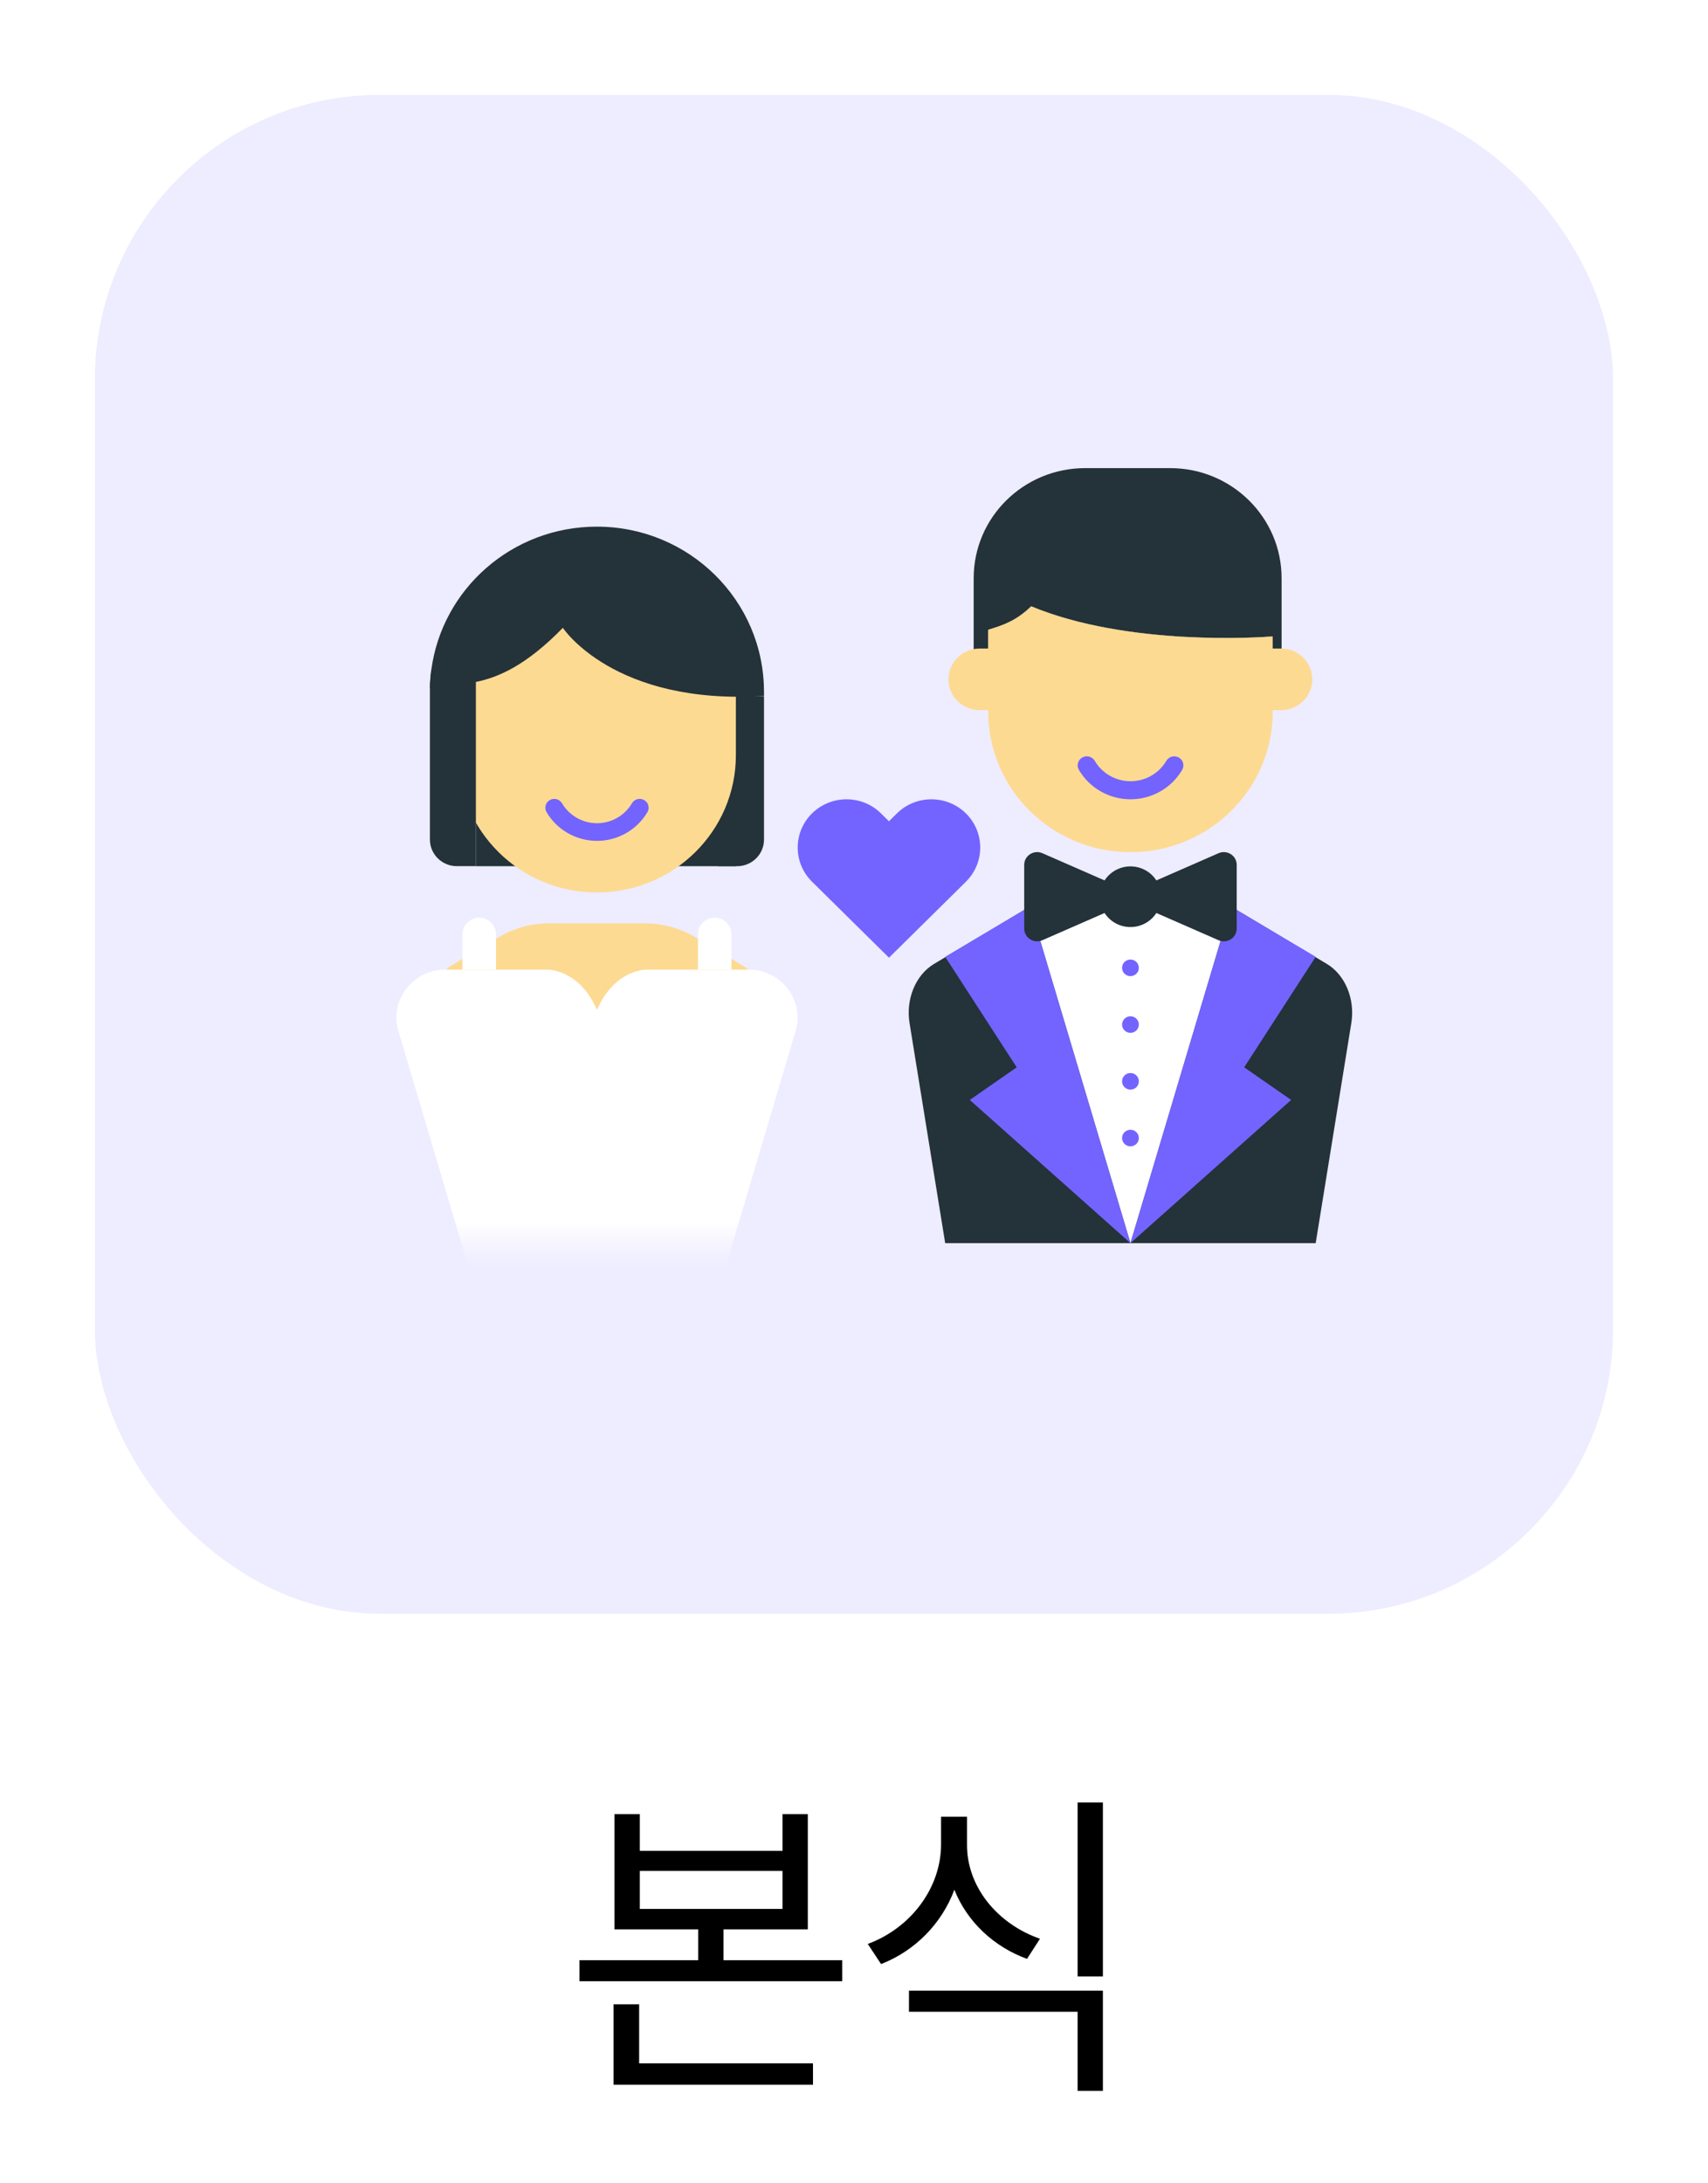 <svg width="72" height="92" viewBox="0 0 72 92" fill="none" xmlns="http://www.w3.org/2000/svg">
<g filter="url(#filter0_d_2_3157)">
<rect x="4" width="64" height="64" rx="12" fill="#EEECFF"/>
<g clip-path="url(#clip0_2_3157)">
<path d="M53.651 22.82V25.003H41.658V22.667C41.658 22.623 41.658 22.579 41.663 22.536C42.268 22.351 42.821 22.176 43.471 21.55C47.542 23.241 53.118 22.86 53.613 22.821C53.639 22.82 53.651 22.82 53.651 22.82Z" fill="#243239"/>
<path d="M54.025 20.366V25.003H53.651V22.82C53.651 22.82 53.639 22.82 53.613 22.821C53.118 22.86 47.542 23.241 43.471 21.55C42.82 22.176 42.267 22.351 41.663 22.536C41.658 22.579 41.658 22.623 41.658 22.667V25.003H41.045V20.366C41.045 17.804 43.146 15.726 45.742 15.726H49.328C51.922 15.726 54.025 17.804 54.025 20.366Z" fill="#243239"/>
<path d="M55.318 24.625C55.318 24.983 55.171 25.309 54.931 25.544C54.693 25.779 54.367 25.924 54.004 25.924H53.651V25.987C53.651 29.258 50.965 31.908 47.654 31.908C44.344 31.908 41.658 29.258 41.658 25.987V25.924H41.297C40.935 25.924 40.605 25.779 40.367 25.544C40.129 25.309 39.982 24.985 39.982 24.625C39.982 23.91 40.569 23.328 41.295 23.328H41.656V22.665C41.656 22.621 41.656 22.578 41.661 22.534C42.267 22.349 42.82 22.174 43.469 21.548C47.54 23.239 53.116 22.858 53.611 22.82C53.637 22.818 53.649 22.818 53.649 22.818V23.327H54.003C54.727 23.327 55.316 23.908 55.316 24.623L55.318 24.625Z" fill="#FDDA92"/>
<path d="M47.656 29.681C46.761 29.681 45.928 29.206 45.48 28.441C45.373 28.26 45.436 28.026 45.621 27.921C45.805 27.815 46.041 27.877 46.149 28.06C46.46 28.591 47.037 28.92 47.657 28.92C48.278 28.92 48.855 28.591 49.166 28.06C49.273 27.877 49.508 27.815 49.694 27.921C49.877 28.026 49.94 28.26 49.835 28.441C49.386 29.206 48.552 29.681 47.659 29.681H47.656Z" fill="#7364FF"/>
<path d="M43.42 34.196H51.887L47.654 48.383L43.42 34.196Z" fill="white"/>
<path d="M43.42 34.196L39.375 36.617C38.599 37.08 38.177 38.1 38.342 39.112L39.844 48.383H47.653L43.418 34.196H43.42Z" fill="#243239"/>
<path d="M47.654 48.383L43.42 34.196L39.844 36.318L42.859 40.975L40.88 42.349L47.654 48.383Z" fill="#7364FF"/>
<path d="M51.886 34.196L55.932 36.617C56.707 37.08 57.129 38.1 56.964 39.112L55.462 48.383H47.654L51.888 34.196H51.886Z" fill="#243239"/>
<path d="M47.654 48.383L51.886 34.196L55.462 36.318L52.448 40.975L54.428 42.349L47.654 48.383Z" fill="#7364FF"/>
<path d="M46.589 34.46L43.941 35.619C43.58 35.777 43.175 35.516 43.175 35.127V32.444C43.175 32.056 43.58 31.796 43.941 31.952L46.589 33.111V34.456V34.46Z" fill="#243239"/>
<path d="M48.719 34.46L51.368 35.619C51.728 35.777 52.133 35.516 52.133 35.127V32.444C52.133 32.056 51.728 31.796 51.368 31.952L48.719 33.111V34.456V34.46Z" fill="#243239"/>
<path d="M48.932 33.991C49.047 33.294 48.568 32.638 47.862 32.524C47.157 32.411 46.491 32.884 46.377 33.581C46.262 34.278 46.741 34.934 47.446 35.048C48.152 35.161 48.817 34.688 48.932 33.991Z" fill="#243239"/>
<path d="M47.654 44.304C47.85 44.304 48.008 44.148 48.008 43.955C48.008 43.762 47.85 43.606 47.654 43.606C47.459 43.606 47.3 43.762 47.3 43.955C47.3 44.148 47.459 44.304 47.654 44.304Z" fill="#7364FF"/>
<path d="M47.654 41.914C47.85 41.914 48.008 41.758 48.008 41.565C48.008 41.372 47.85 41.215 47.654 41.215C47.459 41.215 47.3 41.372 47.3 41.565C47.3 41.758 47.459 41.914 47.654 41.914Z" fill="#7364FF"/>
<path d="M47.654 39.522C47.85 39.522 48.008 39.366 48.008 39.173C48.008 38.98 47.85 38.824 47.654 38.824C47.459 38.824 47.3 38.98 47.3 39.173C47.3 39.366 47.459 39.522 47.654 39.522Z" fill="#7364FF"/>
<path d="M47.654 37.132C47.85 37.132 48.008 36.976 48.008 36.783C48.008 36.59 47.85 36.433 47.654 36.433C47.459 36.433 47.3 36.59 47.3 36.783C47.3 36.976 47.459 37.132 47.654 37.132Z" fill="#7364FF"/>
<mask id="mask0_2_3157" style="mask-type:luminance" maskUnits="userSpaceOnUse" x="9" y="13" width="33" height="36">
<path d="M41.329 13H9V48.383H41.329V13Z" fill="white"/>
</mask>
<g mask="url(#mask0_2_3157)">
<path d="M31.339 36.712L30.983 36.499L30.988 36.491L29.309 35.493C28.665 35.11 27.925 34.907 27.173 34.907H23.16C22.406 34.907 21.668 35.108 21.023 35.493L19.344 36.491L19.349 36.499L18.994 36.712C18.416 37.058 18.101 37.818 18.223 38.573L19.344 45.487H30.99L32.111 38.573C32.234 37.818 31.919 37.058 31.341 36.712H31.339Z" fill="#FDDA92"/>
<path d="M31.021 29.535H20.061V32.5H31.021V29.535Z" fill="#243239"/>
<path d="M30.271 25.336H32.206V31.379C32.206 31.997 31.698 32.5 31.072 32.5H30.271V25.336Z" fill="#243239"/>
<path d="M31.021 24.58V27.822C31.021 31.017 28.398 33.607 25.162 33.607C21.927 33.607 19.307 31.017 19.307 27.822V24.58C19.307 24.538 19.307 24.494 19.31 24.452C19.377 21.318 21.969 18.795 25.164 18.795C26.783 18.795 28.246 19.443 29.306 20.49C30.364 21.538 31.023 22.983 31.023 24.58H31.021Z" fill="#FDDA92"/>
<path d="M25.166 31.433C24.291 31.433 23.478 30.969 23.039 30.222C22.936 30.044 22.997 29.817 23.177 29.713C23.357 29.61 23.587 29.671 23.692 29.849C23.995 30.366 24.56 30.689 25.166 30.689C25.771 30.689 26.336 30.366 26.639 29.849C26.742 29.671 26.974 29.61 27.154 29.713C27.334 29.815 27.396 30.044 27.292 30.222C26.853 30.969 26.04 31.433 25.166 31.433Z" fill="#7364FF"/>
<path d="M32.206 25.148V25.326C25.865 25.727 23.727 22.455 23.727 22.455C22.187 24.037 21.005 24.546 20.061 24.736C19.271 24.897 18.65 24.835 18.123 24.993C18.128 24.738 18.147 24.484 18.181 24.235C18.632 20.824 21.581 18.192 25.16 18.192C27.107 18.192 28.866 18.971 30.141 20.228C31.416 21.488 32.205 23.226 32.205 25.148H32.206Z" fill="#243239"/>
<path d="M20.061 24.235V32.498H19.258C18.632 32.498 18.123 31.996 18.123 31.378V24.993C18.128 24.738 18.147 24.484 18.181 24.235H20.061Z" fill="#243239"/>
<path d="M33.562 39.368L30.886 48.381L30.514 49.634H19.819L19.447 48.381L16.771 39.368C16.454 38.09 17.436 36.857 18.769 36.857H23.077C23.427 36.872 24.504 37.05 25.166 38.553C25.826 37.048 26.906 36.872 27.256 36.857H31.565C32.899 36.857 33.879 38.09 33.564 39.368H33.562Z" fill="white"/>
<path d="M20.202 34.67C19.811 34.67 19.494 34.982 19.494 35.368V36.857H20.908V35.368C20.908 34.982 20.591 34.67 20.2 34.67H20.202Z" fill="white"/>
<path d="M30.129 34.67C29.738 34.67 29.422 34.982 29.422 35.368V36.857H30.835V35.368C30.835 34.982 30.519 34.67 30.128 34.67H30.129Z" fill="white"/>
</g>
<path d="M40.722 33.15L40.387 33.481L37.475 36.356L34.229 33.151C33.426 32.358 33.426 31.072 34.229 30.276C34.63 29.881 35.156 29.681 35.684 29.681C36.211 29.681 36.738 29.879 37.138 30.276L37.473 30.607L37.808 30.276C38.611 29.483 39.914 29.483 40.719 30.276C41.522 31.07 41.522 32.358 40.719 33.151L40.722 33.15Z" fill="#7364FF"/>
</g>
</g>
<path d="M26.971 76.445V77.99H32.986V76.445H34.053V81.299H30.498V82.598H35.502V83.486H24.428V82.598H29.431V81.299H25.904V76.445H26.971ZM26.971 80.438H32.986V78.838H26.971V80.438ZM34.271 86.945V87.848H25.863V84.457H26.943V86.945H34.271ZM40.764 77.717C40.75 79.494 42.035 81.066 43.84 81.695L43.293 82.543C41.885 82.03 40.771 80.978 40.231 79.631C39.691 81.073 38.563 82.208 37.141 82.762L36.58 81.914C38.399 81.244 39.67 79.549 39.67 77.717V76.555H40.764V77.717ZM46.492 83.883V88.107H45.426V84.772H38.317V83.883H46.492ZM46.492 75.953V83.281H45.426V75.953H46.492Z" fill="black"/>
<defs>
<filter id="filter0_d_2_3157" x="0" y="0" width="72" height="72" filterUnits="userSpaceOnUse" color-interpolation-filters="sRGB">
<feFlood flood-opacity="0" result="BackgroundImageFix"/>
<feColorMatrix in="SourceAlpha" type="matrix" values="0 0 0 0 0 0 0 0 0 0 0 0 0 0 0 0 0 0 127 0" result="hardAlpha"/>
<feOffset dy="4"/>
<feGaussianBlur stdDeviation="2"/>
<feComposite in2="hardAlpha" operator="out"/>
<feColorMatrix type="matrix" values="0 0 0 0 0 0 0 0 0 0 0 0 0 0 0 0 0 0 0.25 0"/>
<feBlend mode="normal" in2="BackgroundImageFix" result="effect1_dropShadow_2_3157"/>
<feBlend mode="normal" in="SourceGraphic" in2="effect1_dropShadow_2_3157" result="shape"/>
</filter>
<clipPath id="clip0_2_3157">
<rect width="48" height="48" fill="white" transform="translate(12 8)"/>
</clipPath>
</defs>
</svg>

